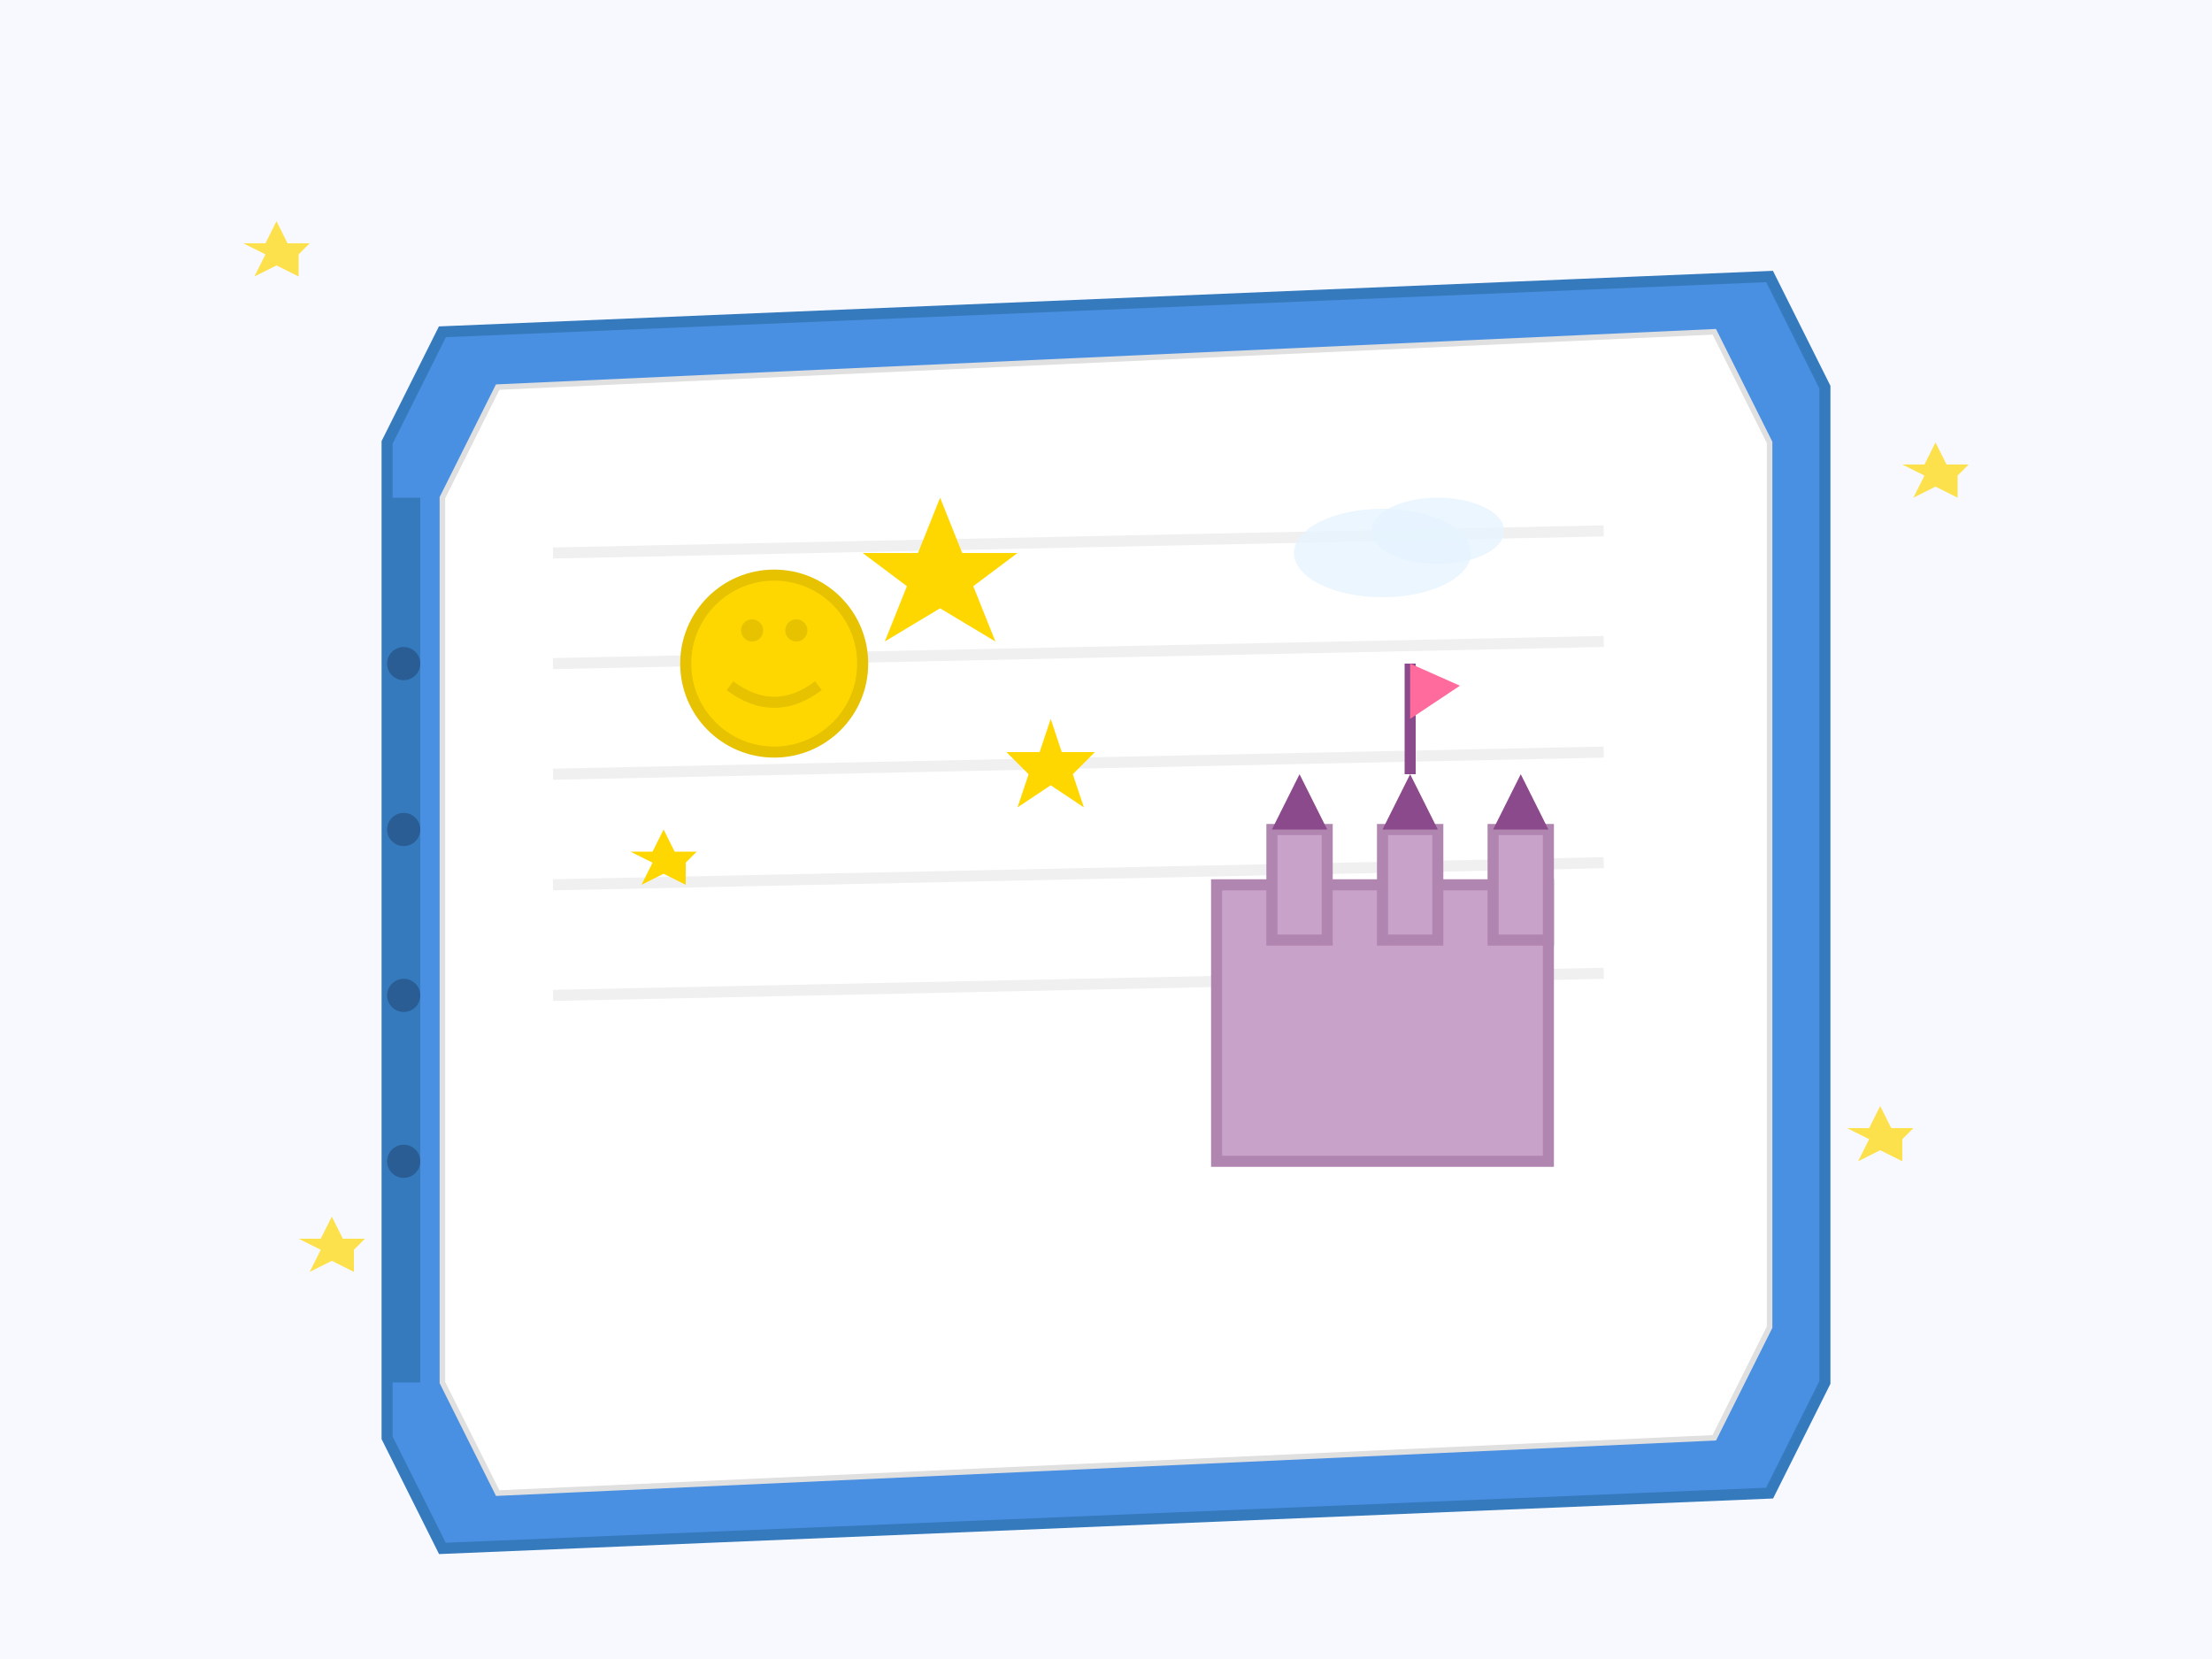 <svg width="200" height="150" viewBox="0 0 200 150" xmlns="http://www.w3.org/2000/svg">
  <!-- Background -->
  <rect width="200" height="150" fill="#f8f9ff"/>
  
  <!-- Book Base -->
  <path d="M40 30 L160 25 L165 35 L165 125 L160 135 L40 140 L35 130 L35 40 Z" 
        fill="#4a90e2" stroke="#357abd" stroke-width="1"/>
  
  <!-- Book Pages -->
  <path d="M45 35 L155 30 L160 40 L160 120 L155 130 L45 135 L40 125 L40 45 Z" 
        fill="#ffffff" stroke="#e0e0e0" stroke-width="0.5"/>
  
  <!-- Page Lines -->
  <line x1="50" y1="50" x2="145" y2="48" stroke="#f0f0f0" stroke-width="1"/>
  <line x1="50" y1="60" x2="145" y2="58" stroke="#f0f0f0" stroke-width="1"/>
  <line x1="50" y1="70" x2="145" y2="68" stroke="#f0f0f0" stroke-width="1"/>
  <line x1="50" y1="80" x2="145" y2="78" stroke="#f0f0f0" stroke-width="1"/>
  <line x1="50" y1="90" x2="145" y2="88" stroke="#f0f0f0" stroke-width="1"/>
  
  <!-- Moon and Stars (left page) -->
  <circle cx="70" cy="60" r="8" fill="#ffd700" stroke="#e6c200" stroke-width="1"/>
  <!-- Moon face -->
  <circle cx="68" cy="57" r="1" fill="#e6c200"/>
  <circle cx="72" cy="57" r="1" fill="#e6c200"/>
  <path d="M66 62 Q70 65 74 62" stroke="#e6c200" stroke-width="1" fill="none"/>
  
  <!-- Stars -->
  <polygon points="85,45 87,50 92,50 88,53 90,58 85,55 80,58 82,53 78,50 83,50" 
           fill="#ffd700"/>
  <polygon points="95,65 96,68 99,68 97,70 98,73 95,71 92,73 93,70 91,68 94,68" 
           fill="#ffd700"/>
  <polygon points="60,75 61,77 63,77 62,78 62,80 60,79 58,80 59,78 57,77 59,77" 
           fill="#ffd700"/>
  
  <!-- Simple castle (right page) -->
  <rect x="110" y="80" width="30" height="25" fill="#c8a2c8" stroke="#b085b0" stroke-width="1"/>
  <rect x="115" y="75" width="5" height="10" fill="#c8a2c8" stroke="#b085b0" stroke-width="1"/>
  <rect x="125" y="75" width="5" height="10" fill="#c8a2c8" stroke="#b085b0" stroke-width="1"/>
  <rect x="135" y="75" width="5" height="10" fill="#c8a2c8" stroke="#b085b0" stroke-width="1"/>
  <polygon points="115,75 117.5,70 120,75" fill="#8b4a8b"/>
  <polygon points="125,75 127.5,70 130,75" fill="#8b4a8b"/>
  <polygon points="135,75 137.5,70 140,75" fill="#8b4a8b"/>
  
  <!-- Castle flag -->
  <line x1="127.5" y1="70" x2="127.5" y2="60" stroke="#8b4a8b" stroke-width="1"/>
  <polygon points="127.5,60 132,62 127.5,65" fill="#ff6b9d"/>
  
  <!-- Small clouds -->
  <ellipse cx="125" cy="50" rx="8" ry="4" fill="#e6f3ff" opacity="0.8"/>
  <ellipse cx="130" cy="48" rx="6" ry="3" fill="#e6f3ff" opacity="0.8"/>
  
  <!-- Sparkles around the book -->
  <polygon points="25,20 26,22 28,22 27,23 27,25 25,24 23,25 24,23 22,22 24,22" 
           fill="#ffd700" opacity="0.7"/>
  <polygon points="175,40 176,42 178,42 177,43 177,45 175,44 173,45 174,43 172,42 174,42" 
           fill="#ffd700" opacity="0.7"/>
  <polygon points="170,100 171,102 173,102 172,103 172,105 170,104 168,105 169,103 167,102 169,102" 
           fill="#ffd700" opacity="0.7"/>
  <polygon points="30,110 31,112 33,112 32,113 32,115 30,114 28,115 29,113 27,112 29,112" 
           fill="#ffd700" opacity="0.7"/>
  
  <!-- Book binding details -->
  <rect x="35" y="45" width="3" height="80" fill="#357abd"/>
  <circle cx="36.5" cy="60" r="1.5" fill="#2a5d94"/>
  <circle cx="36.5" cy="75" r="1.5" fill="#2a5d94"/>
  <circle cx="36.5" cy="90" r="1.5" fill="#2a5d94"/>
  <circle cx="36.5" cy="105" r="1.5" fill="#2a5d94"/>
</svg>